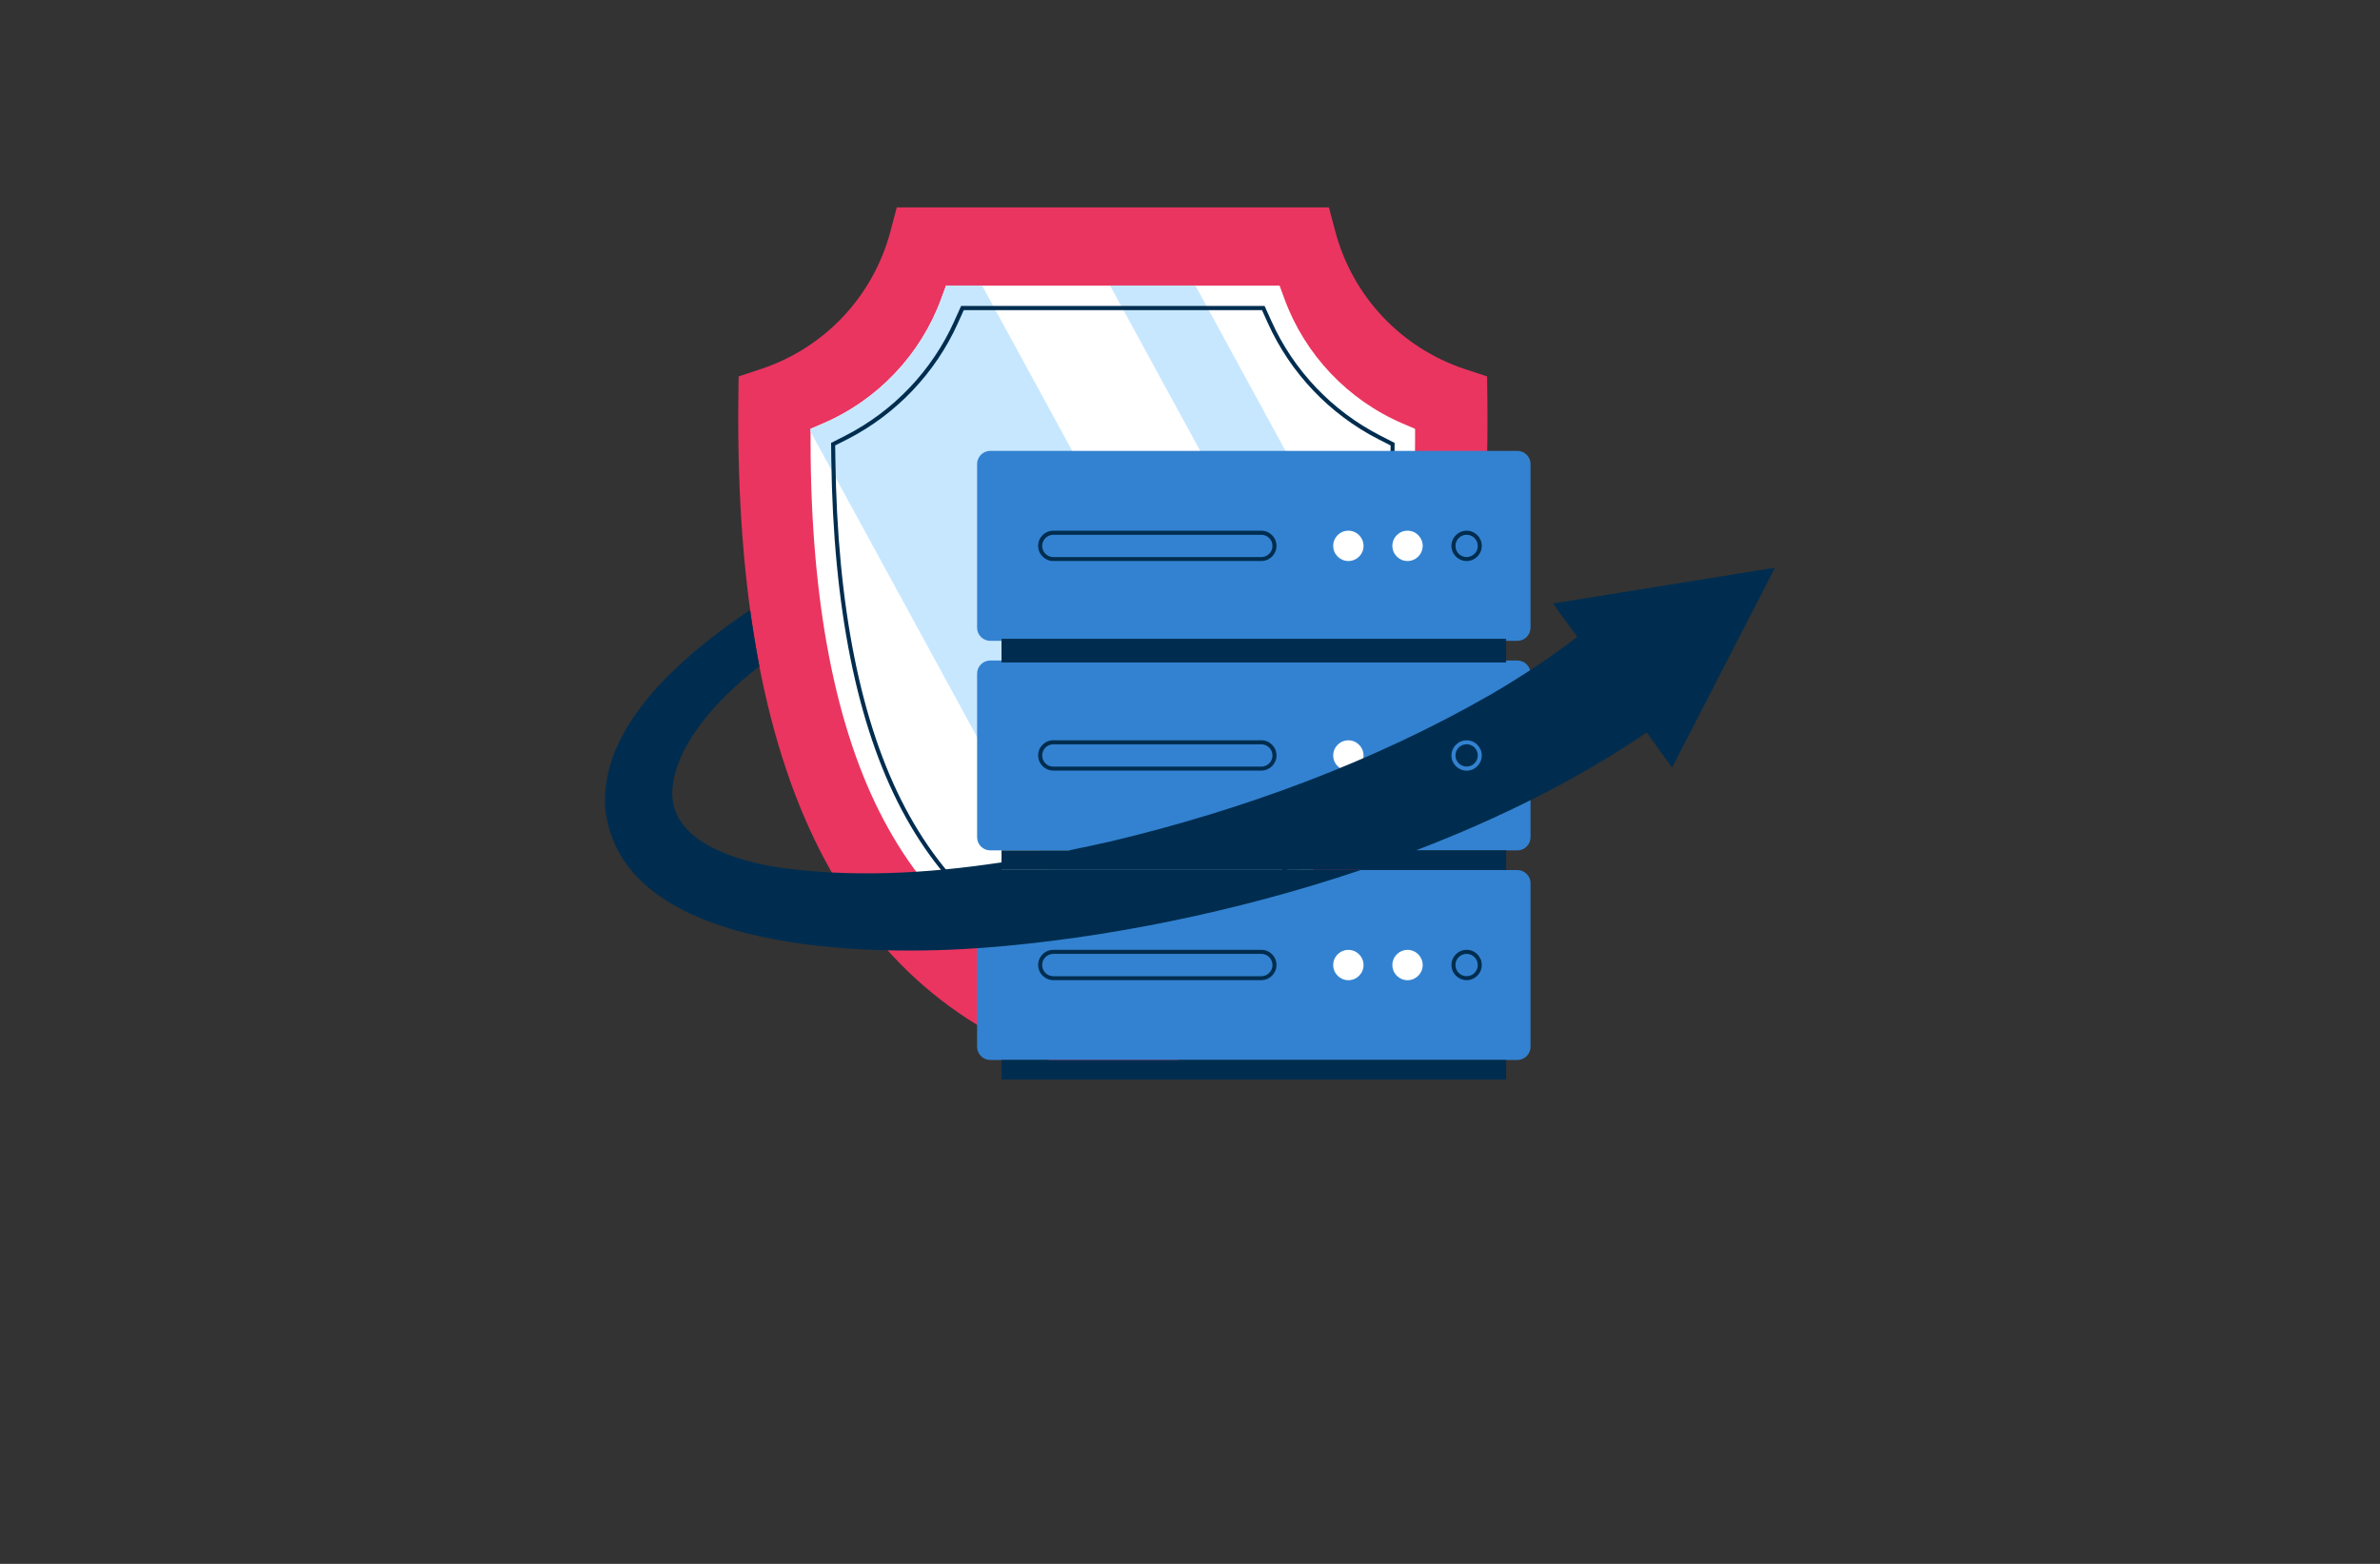 <?xml version="1.0" encoding="utf-8"?>
<!-- Generator: Adobe Illustrator 27.8.1, SVG Export Plug-In . SVG Version: 6.00 Build 0)  -->
<svg version="1.1" id="Layer_1" xmlns="http://www.w3.org/2000/svg" xmlns:xlink="http://www.w3.org/1999/xlink" x="0px" y="0px"
	 viewBox="0 0 350 230" style="enable-background:new 0 0 350 230;" xml:space="preserve">
<rect x="0" y="0" width="350" height="230" fill="#333333" stroke="none"/>
<style type="text/css">
	.st0{fill:#005868;}
	.st1{fill:#FF0087;}
	.st2{fill:#002F44;}
	.st3{fill:#FC9500;}
	.st4{fill:#003144;}
	.st5{fill:#00AAFF;}
	.st6{fill:#00FFE6;}
	.st7{fill:#F46CFF;}
	.st8{fill:#0043FF;}
	.st9{fill:#977D00;}
	.st10{fill-rule:evenodd;clip-rule:evenodd;fill:#5BB200;}
	.st11{fill-rule:evenodd;clip-rule:evenodd;fill:#747C04;}
	.st12{fill:#735500;}
	.st13{fill:#4D0600;}
	.st14{fill-rule:evenodd;clip-rule:evenodd;fill:#FF0074;}
	.st15{fill-rule:evenodd;clip-rule:evenodd;fill:#004972;}
	.st16{fill:#FFDB43;}
	.st17{fill:#34A853;}
	.st18{fill:#4285F4;}
	.st19{fill-rule:evenodd;clip-rule:evenodd;fill:#C2C700;}
	.st20{fill-rule:evenodd;clip-rule:evenodd;fill:#FF0062;}
	.st21{fill-rule:evenodd;clip-rule:evenodd;fill:#C44600;}
	.st22{fill:#02D3BE;}
	.st23{fill:#D3B900;}
	.st24{fill:#0055FF;}
	.st25{fill:#D17315;}
	.st26{fill:#9E580B;}
	.st27{fill:url(#SVGID_1_);}
	.st28{fill:#05ADFC;}
	.st29{fill:#F1F9C2;}
	.st30{fill-rule:evenodd;clip-rule:evenodd;fill:#282000;}
	.st31{fill:#414042;}
	.st32{fill:#002E96;}
	.st33{fill:#231F20;}
	.st34{fill:#FFE01A;}
	.st35{fill:#1C87AE;}
	.st36{fill-rule:evenodd;clip-rule:evenodd;fill:#231F20;}
	.st37{fill-rule:evenodd;clip-rule:evenodd;fill:#AE6219;}
	.st38{fill-rule:evenodd;clip-rule:evenodd;fill:#ED1B2D;}
	.st39{fill-rule:evenodd;clip-rule:evenodd;fill:#FFFFFF;}
	.st40{fill:#2581D1;}
	.st41{fill:#1581B7;}
	.st42{fill:#282828;}
	.st43{fill-rule:evenodd;clip-rule:evenodd;fill:#011F4B;}
	.st44{fill-rule:evenodd;clip-rule:evenodd;fill:#005B96;}
	.st45{fill-rule:evenodd;clip-rule:evenodd;fill:#00BFFF;}
	.st46{fill-rule:evenodd;clip-rule:evenodd;fill:#D3DEE4;}
	.st47{fill-rule:evenodd;clip-rule:evenodd;fill:#E3EDF1;}
	.st48{fill:#00235A;}
	.st49{fill:#003076;}
	.st50{fill:#AE6219;}
	.st51{fill:#00BDFF;}
	.st52{display:none;fill:url(#SVGID_00000124145046866028074410000000110184848242410668_);}
	.st53{fill:none;}
	.st54{fill:#011F4B;}
	.st55{fill:#FFFFFF;}
	.st56{fill-rule:evenodd;clip-rule:evenodd;fill:#F39C12;}
	.st57{fill-rule:evenodd;clip-rule:evenodd;fill:#1297E0;}
	.st58{fill-rule:evenodd;clip-rule:evenodd;fill:#CC7C09;}
	.st59{fill-rule:evenodd;clip-rule:evenodd;fill:#19B5FE;}
	.st60{fill:#EA3560;}
	.st61{fill:#C7E7FF;}
	.st62{fill:#002D4F;}
	.st63{fill:#3382D1;}
</style>
<g>
	<g>
		<path class="st60" d="M163.63,158.78l-1.12-0.28c-36.91-9.33-54.55-41.97-53.93-99.79l0.04-3.35l3.18-1.05
			c9.46-3.11,16.62-10.71,19.16-20.33l0.92-3.48h63.55l0.92,3.48c2.54,9.61,9.7,17.21,19.16,20.33l3.18,1.05l0.04,3.35
			c0.31,29.01-3.69,51.06-12.23,67.41c-8.84,16.93-22.89,27.83-41.75,32.39L163.63,158.78z M122.24,65.06
			c0.04,22.94,3.53,41.12,10.38,54.07c6.82,12.9,16.99,21.04,31.06,24.85c14.27-3.71,24.51-11.82,31.27-24.76
			c6.8-13.01,10.12-30.75,10.13-54.15c-8.85-3.8-15.7-11.02-19.01-20.04h-44.82C137.93,54.04,131.09,61.26,122.24,65.06z"/>
		<path class="st55" d="M206.26,62.28c-8.03-3.44-14.36-10.11-17.36-18.3l-0.73-1.98h-49.04l-0.73,1.98
			c-3.01,8.19-9.33,14.86-17.36,18.3l-1.84,0.79l0,2c0.04,23.43,3.65,42.09,10.73,55.48c7.24,13.69,18.02,22.31,32.95,26.35
			l0.78,0.21l0.78-0.2c15.15-3.93,26.01-12.53,33.19-26.29c7.03-13.47,10.46-31.64,10.47-55.55l0-2L206.26,62.28z"/>
		<path class="st61" d="M139.13,41.99l-0.73,1.98c-3.01,8.19-9.33,14.86-17.36,18.3l-1.84,0.79l0,0.42l45.45,83.36
			c11.54-3.04,20.57-8.81,27.38-17.52l-47.61-87.33H139.13z M175.79,41.99h-12.55l38.15,69.98c1.7-4.68,3.08-9.81,4.13-15.44
			L175.79,41.99z"/>
		<path class="st62" d="M163.68,143.98l-1.05-0.31c-13.54-3.93-23.36-11.96-30.02-24.55c-6.6-12.47-10.08-29.83-10.36-51.6
			l-0.03-2.38l2.12-1.08c7.06-3.61,12.73-9.57,15.98-16.8l1.02-2.26h44.63l1.02,2.26c3.25,7.23,8.93,13.19,15.99,16.8l2.11,1.08
			l-0.03,2.37c-0.24,22.2-3.55,39.11-10.11,51.69c-6.6,12.64-16.48,20.65-30.22,24.48L163.68,143.98z M122.82,65.51l0.03,2.01
			c0.28,21.67,3.74,38.94,10.29,51.33c6.58,12.44,16.28,20.38,29.66,24.26l0.89,0.26l0.89-0.25c13.57-3.79,23.33-11.7,29.85-24.18
			c6.52-12.49,9.81-29.31,10.05-51.42l0.02-2.01l-1.79-0.91c-7.18-3.67-12.95-9.74-16.26-17.08l-0.86-1.91h-43.86l-0.86,1.91
			c-3.3,7.34-9.08,13.41-16.25,17.08L122.82,65.51z"/>
		<path class="st63" d="M223.14,125.07h-77.51c-1.07,0-1.94-0.87-1.94-1.94V99.08c0-1.07,0.87-1.94,1.94-1.94h77.51
			c1.07,0,1.94,0.87,1.94,1.94v24.05C225.08,124.2,224.21,125.07,223.14,125.07z M223.14,155.89h-77.51c-1.07,0-1.94-0.87-1.94-1.94
			V129.9c0-1.07,0.87-1.94,1.94-1.94h77.51c1.07,0,1.94,0.87,1.94,1.94v24.05C225.08,155.02,224.21,155.89,223.14,155.89z
			 M223.14,94.25h-77.51c-1.07,0-1.94-0.87-1.94-1.94V68.25c0-1.07,0.87-1.94,1.94-1.94h77.51c1.07,0,1.94,0.87,1.94,1.94v24.05
			C225.08,93.38,224.21,94.25,223.14,94.25z"/>
		<path class="st55" d="M200.23,111.1c0,1.07-0.87,1.94-1.94,1.94s-1.94-0.87-1.94-1.94c0-1.07,0.87-1.94,1.94-1.94
			S200.23,110.03,200.23,111.1z M198.29,113.34c-1.23,0-2.23-1-2.23-2.23c0-1.23,1-2.23,2.23-2.23c1.23,0,2.23,1,2.23,2.23
			C200.53,112.33,199.52,113.34,198.29,113.34z M198.29,109.46c-0.91,0-1.64,0.74-1.64,1.64c0,0.91,0.74,1.64,1.64,1.64
			c0.91,0,1.64-0.74,1.64-1.64C199.94,110.2,199.2,109.46,198.29,109.46z M200.23,141.92c0,1.07-0.87,1.94-1.94,1.94
			s-1.94-0.87-1.94-1.94s0.87-1.94,1.94-1.94S200.23,140.85,200.23,141.92z M198.29,144.16c-1.23,0-2.23-1-2.23-2.23
			c0-1.23,1-2.23,2.23-2.23c1.23,0,2.23,1,2.23,2.23C200.53,143.16,199.52,144.16,198.29,144.16z M198.29,140.28
			c-0.91,0-1.64,0.74-1.64,1.64c0,0.91,0.74,1.64,1.64,1.64c0.91,0,1.64-0.74,1.64-1.64C199.94,141.02,199.2,140.28,198.29,140.28z
			 M208.92,141.92c0,1.07-0.87,1.94-1.94,1.94s-1.94-0.87-1.94-1.94s0.87-1.94,1.94-1.94C208.06,139.99,208.92,140.85,208.92,141.92
			z M206.99,144.16c-1.23,0-2.23-1-2.23-2.23c0-1.23,1-2.23,2.23-2.23c1.23,0,2.23,1,2.23,2.23S208.22,144.16,206.99,144.16z
			 M206.99,140.28c-0.91,0-1.64,0.74-1.64,1.64c0,0.91,0.74,1.64,1.64,1.64s1.64-0.74,1.64-1.64S207.89,140.28,206.99,140.28z
			 M200.23,80.28c0,1.07-0.87,1.94-1.94,1.94s-1.94-0.87-1.94-1.94c0-1.07,0.87-1.94,1.94-1.94
			C199.36,78.34,200.23,79.21,200.23,80.28z M198.29,82.51c-1.23,0-2.23-1-2.23-2.23c0-1.23,1-2.23,2.23-2.23
			c1.23,0,2.23,1,2.23,2.23C200.53,81.51,199.52,82.51,198.29,82.51z M198.29,78.64c-0.91,0-1.64,0.74-1.64,1.64
			c0,0.91,0.74,1.64,1.64,1.64c0.91,0,1.64-0.74,1.64-1.64C199.94,79.37,199.2,78.64,198.29,78.64z M208.92,80.28
			c0,1.07-0.87,1.94-1.94,1.94s-1.94-0.87-1.94-1.94c0-1.07,0.87-1.94,1.94-1.94C208.06,78.34,208.92,79.21,208.92,80.28z
			 M206.99,82.51c-1.23,0-2.23-1-2.23-2.23c0-1.23,1-2.23,2.23-2.23c1.23,0,2.23,1,2.23,2.23
			C209.22,81.51,208.22,82.51,206.99,82.51z M206.99,78.64c-0.91,0-1.64,0.74-1.64,1.64c0,0.91,0.74,1.64,1.64,1.64
			s1.64-0.74,1.64-1.64S207.89,78.64,206.99,78.64z"/>
		<path class="st62" d="M185.49,108.87H154.9c-1.23,0-2.23,1-2.23,2.23c0,1.23,1,2.23,2.23,2.23h30.59c1.23,0,2.23-1,2.23-2.23
			C187.72,109.87,186.72,108.87,185.49,108.87z M185.49,112.75H154.9c-0.91,0-1.64-0.74-1.64-1.64c0-0.91,0.74-1.64,1.64-1.64h30.59
			c0.9,0,1.64,0.74,1.64,1.64C187.13,112.01,186.4,112.75,185.49,112.75z M215.68,109.46c-0.91,0-1.64,0.74-1.64,1.64
			c0,0.9,0.73,1.64,1.64,1.64c0.91,0,1.64-0.74,1.64-1.64C217.32,110.19,216.59,109.46,215.68,109.46z M215.68,109.46
			c-0.91,0-1.64,0.74-1.64,1.64c0,0.9,0.73,1.64,1.64,1.64c0.91,0,1.64-0.74,1.64-1.64C217.32,110.19,216.59,109.46,215.68,109.46z
			 M185.49,139.69H154.9c-1.23,0-2.23,1-2.23,2.23c0,1.23,1,2.23,2.23,2.23h30.59c1.23,0,2.23-1,2.23-2.23
			C187.72,140.69,186.72,139.69,185.49,139.69z M185.49,143.57H154.9c-0.91,0-1.64-0.73-1.64-1.64s0.74-1.64,1.64-1.64h30.59
			c0.9,0,1.64,0.74,1.64,1.64S186.4,143.57,185.49,143.57z M147.28,155.89v2.89h74.21v-2.89H147.28z M147.28,94.25v2.89h74.21v-2.89
			H147.28z M185.49,78.05H154.9c-1.23,0-2.23,1-2.23,2.23s1,2.23,2.23,2.23h30.59c1.23,0,2.23-1,2.23-2.23
			S186.72,78.05,185.49,78.05z M185.49,81.93H154.9c-0.91,0-1.64-0.74-1.64-1.64s0.74-1.64,1.64-1.64h30.59
			c0.9,0,1.64,0.74,1.64,1.64S186.4,81.93,185.49,81.93z M215.68,139.69c-1.23,0-2.23,1-2.23,2.23c0,1.23,1,2.23,2.23,2.23
			c1.23,0,2.23-1,2.23-2.23C217.91,140.69,216.91,139.69,215.68,139.69z M215.68,143.57c-0.91,0-1.64-0.73-1.64-1.64
			s0.73-1.64,1.64-1.64c0.91,0,1.64,0.74,1.64,1.64S216.59,143.57,215.68,143.57z M215.68,78.05c-1.23,0-2.23,1-2.23,2.23
			s1,2.23,2.23,2.23c1.23,0,2.23-1,2.23-2.23S216.91,78.05,215.68,78.05z M215.68,81.93c-0.91,0-1.64-0.74-1.64-1.64
			s0.73-1.64,1.64-1.64c0.91,0,1.64,0.74,1.64,1.64S216.59,81.93,215.68,81.93z M147.28,96.84v0.59h74.21v-0.59H147.28z
			 M147.28,93.95v0.59h74.21v-0.59H147.28z M228.37,88.75l3.57,4.91l10.21,14.06l3.75,5.17l15.13-29.4L228.37,88.75z M147.28,127.96
			v-1.13c-11.02,1.67-22.21,2.28-33.16,0.69c-5.56-0.95-14.17-3.35-15.18-9.7c-0.64-5.45,3.63-11.47,8-15.71
			c0.78-0.75,1.53-1.44,2.22-2.06c0.82-0.69,1.65-1.38,2.51-2.06c-0.53-2.84-0.99-5.6-1.36-8.28c-2.13,1.42-4.37,3.03-6.56,4.79
			c-7.96,6.37-15.37,14.8-14.75,24.35c2.31,21.67,39.56,21.76,55.8,20.53c17.41-1.34,36.89-5.2,55.37-11.44H147.28z M215.68,109.46
			c-0.91,0-1.64,0.74-1.64,1.64c0,0.9,0.73,1.64,1.64,1.64c0.91,0,1.64-0.74,1.64-1.64C217.32,110.19,216.59,109.46,215.68,109.46z
			 M215.68,109.46c-0.91,0-1.64,0.74-1.64,1.64c0,0.9,0.73,1.64,1.64,1.64c0.91,0,1.64-0.74,1.64-1.64
			C217.32,110.19,216.59,109.46,215.68,109.46z M235.1,91.11c-1.03,0.87-2.09,1.73-3.16,2.56c-3.98,3.07-8.26,5.87-12.62,8.42
			c-17.32,9.96-36.47,17-55.91,21.64c-2.07,0.47-4.16,0.92-6.26,1.34h51.06c12.3-4.7,23.93-10.5,33.95-17.34
			c1.38-0.94,2.72-1.91,4.04-2.89L235.1,91.11z M215.68,113.34c-1.23,0-2.23-1-2.23-2.23c0-1.23,1-2.23,2.23-2.23
			c1.23,0,2.23,1,2.23,2.23C217.91,112.33,216.91,113.34,215.68,113.34z M215.68,109.46c-0.91,0-1.64,0.74-1.64,1.64
			c0,0.9,0.73,1.64,1.64,1.64c0.91,0,1.64-0.74,1.64-1.64C217.32,110.19,216.59,109.46,215.68,109.46z M221.49,125.07v2.89h-74.21
			v-2.89H221.49z"/>
	</g>
</g>
</svg>
